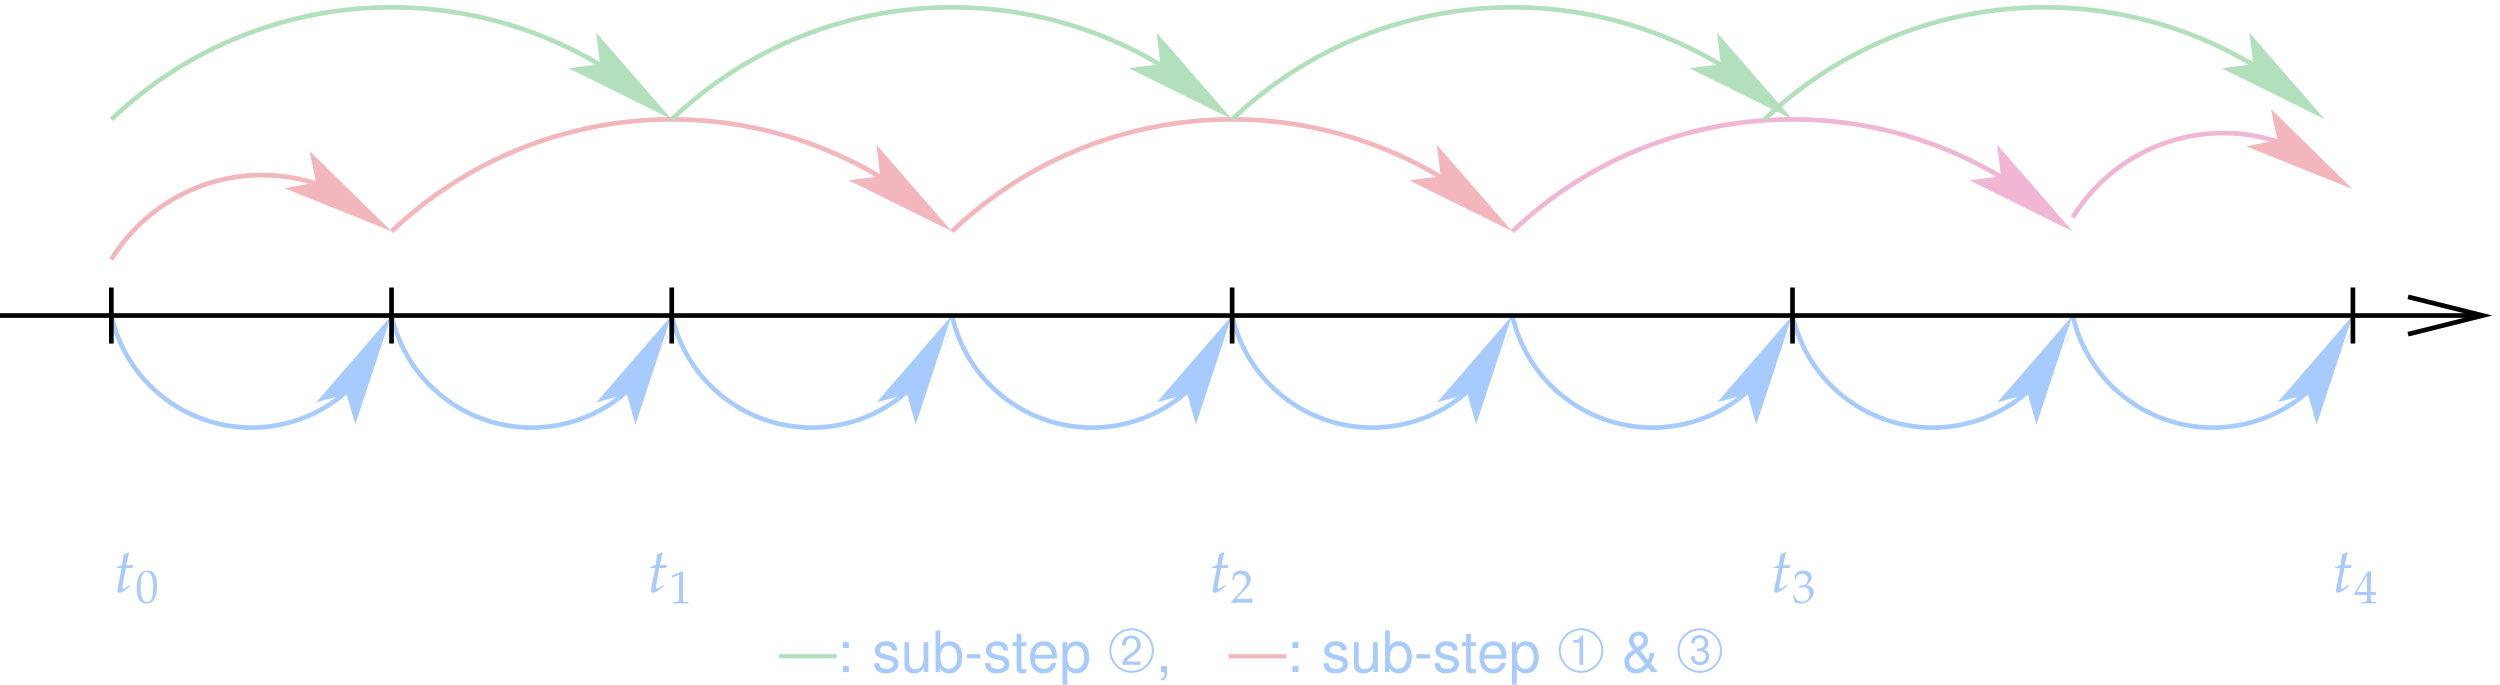 <?xml version="1.0" encoding="UTF-8" standalone="no"?>
<!-- Created with Inkscape (http://www.inkscape.org/) -->

<svg
   version="1.1"
   id="svg1"
   width="641.878"
   height="175.755"
   viewBox="0 0 641.878 175.755"
   sodipodi:docname="NUMPDE.pdf"
   xmlns:inkscape="http://www.inkscape.org/namespaces/inkscape"
   xmlns:sodipodi="http://sodipodi.sourceforge.net/DTD/sodipodi-0.dtd"
   xmlns="http://www.w3.org/2000/svg"
   xmlns:svg="http://www.w3.org/2000/svg">
  <defs
     id="defs1">
    <clipPath
       clipPathUnits="userSpaceOnUse"
       id="clipPath330">
      <path
         d="m 552.781,2676.37 h 4847 v 1164.04 h -4847 z m 779.089,714.17 -7.21,-10.82 -192.32,90.76 49.88,10.21 -10.22,49.89 z"
         transform="translate(0,2.5000001e-4)"
         clip-rule="evenodd"
         id="path330" />
    </clipPath>
    <clipPath
       clipPathUnits="userSpaceOnUse"
       id="clipPath332">
      <path
         d="m 552.781,2676.37 h 4847 v 1164.04 h -4847 z"
         transform="translate(0,2.5000001e-4)"
         id="path332" />
    </clipPath>
    <clipPath
       clipPathUnits="userSpaceOnUse"
       id="clipPath334">
      <path
         d="m 552.781,2676.37 h 4847 v 1164.04 h -4847 z"
         transform="translate(0,2.5000001e-4)"
         id="path334" />
    </clipPath>
    <clipPath
       clipPathUnits="userSpaceOnUse"
       id="clipPath336">
      <path
         d="m 552.781,2676.37 h 4847 v 1164.04 h -4847 z m 1860.909,713.57 -7.81,-10.22 -185.11,105.18 50.48,6.61 -6.01,50.49 z"
         transform="translate(0,2.5000001e-4)"
         clip-rule="evenodd"
         id="path336" />
    </clipPath>
    <clipPath
       clipPathUnits="userSpaceOnUse"
       id="clipPath338">
      <path
         d="m 552.781,2676.37 h 4847 v 1164.04 h -4847 z"
         transform="translate(0,2.5000001e-4)"
         id="path338" />
    </clipPath>
    <clipPath
       clipPathUnits="userSpaceOnUse"
       id="clipPath340">
      <path
         d="m 552.781,2676.37 h 4847 v 1164.04 h -4847 z"
         transform="translate(0,2.5000001e-4)"
         id="path340" />
    </clipPath>
    <clipPath
       clipPathUnits="userSpaceOnUse"
       id="clipPath342">
      <path
         d="m 552.781,2676.37 h 4847 v 1164.04 h -4847 z m 2942.719,713.57 -7.81,-10.22 -185.11,105.18 50.49,6.61 -6.02,50.49 z"
         transform="translate(0,2.5000001e-4)"
         clip-rule="evenodd"
         id="path342" />
    </clipPath>
    <clipPath
       clipPathUnits="userSpaceOnUse"
       id="clipPath344">
      <path
         d="m 552.781,2676.37 h 4847 v 1164.04 h -4847 z"
         transform="translate(0,2.5000001e-4)"
         id="path344" />
    </clipPath>
    <clipPath
       clipPathUnits="userSpaceOnUse"
       id="clipPath346">
      <path
         d="m 552.781,2676.37 h 4847 v 1164.04 h -4847 z"
         transform="translate(0,2.5000001e-4)"
         id="path346" />
    </clipPath>
    <clipPath
       clipPathUnits="userSpaceOnUse"
       id="clipPath348">
      <path
         d="m 552.781,2676.37 h 4847 v 1164.04 h -4847 z m 4024.539,713.57 -7.81,-10.22 -185.11,105.18 50.48,6.61 -6.01,50.49 z"
         transform="translate(0,2.5000001e-4)"
         clip-rule="evenodd"
         id="path348" />
    </clipPath>
    <clipPath
       clipPathUnits="userSpaceOnUse"
       id="clipPath350">
      <path
         d="m 552.781,2676.37 h 4847 v 1164.04 h -4847 z"
         transform="translate(0,2.5000001e-4)"
         id="path350" />
    </clipPath>
    <clipPath
       clipPathUnits="userSpaceOnUse"
       id="clipPath352">
      <path
         d="m 552.781,2676.37 h 4847 v 1164.04 h -4847 z"
         transform="translate(0,2.5000001e-4)"
         id="path352" />
    </clipPath>
    <clipPath
       clipPathUnits="userSpaceOnUse"
       id="clipPath354">
      <path
         d="m 552.781,2676.37 h 4847 v 1164.04 h -4847 z m 1319.999,929.93 -7.81,-10.21 -185.11,105.17 50.48,6.62 -6.01,50.48 z"
         transform="translate(0,2.5000001e-4)"
         clip-rule="evenodd"
         id="path354" />
    </clipPath>
    <clipPath
       clipPathUnits="userSpaceOnUse"
       id="clipPath356">
      <path
         d="m 552.781,2676.37 h 4847 v 1164.04 h -4847 z"
         transform="translate(0,2.5000001e-4)"
         id="path356" />
    </clipPath>
    <clipPath
       clipPathUnits="userSpaceOnUse"
       id="clipPath358">
      <path
         d="m 552.781,2676.37 h 4847 v 1164.04 h -4847 z"
         transform="translate(0,2.5000001e-4)"
         id="path358" />
    </clipPath>
    <clipPath
       clipPathUnits="userSpaceOnUse"
       id="clipPath360">
      <path
         d="m 552.781,2676.37 h 4847 v 1164.04 h -4847 z m 2401.819,929.93 -7.81,-10.21 -185.12,105.17 50.49,6.62 -6.01,50.48 z"
         transform="translate(0,2.5000001e-4)"
         clip-rule="evenodd"
         id="path360" />
    </clipPath>
    <clipPath
       clipPathUnits="userSpaceOnUse"
       id="clipPath362">
      <path
         d="m 552.781,2676.37 h 4847 v 1164.04 h -4847 z"
         transform="translate(0,2.5000001e-4)"
         id="path362" />
    </clipPath>
    <clipPath
       clipPathUnits="userSpaceOnUse"
       id="clipPath364">
      <path
         d="m 552.781,2676.37 h 4847 v 1164.04 h -4847 z"
         transform="translate(0,2.5000001e-4)"
         id="path364" />
    </clipPath>
    <clipPath
       clipPathUnits="userSpaceOnUse"
       id="clipPath366">
      <path
         d="m 552.781,2676.37 h 4847 v 1164.04 h -4847 z m 3483.629,929.93 -7.81,-10.21 -185.11,105.17 50.48,6.62 -6.01,50.48 z"
         transform="translate(0,2.5000001e-4)"
         clip-rule="evenodd"
         id="path366" />
    </clipPath>
    <clipPath
       clipPathUnits="userSpaceOnUse"
       id="clipPath368">
      <path
         d="m 552.781,2676.37 h 4847 v 1164.04 h -4847 z"
         transform="translate(0,2.5000001e-4)"
         id="path368" />
    </clipPath>
    <clipPath
       clipPathUnits="userSpaceOnUse"
       id="clipPath370">
      <path
         d="m 552.781,2676.37 h 4847 v 1164.04 h -4847 z"
         transform="translate(0,2.5000001e-4)"
         id="path370" />
    </clipPath>
    <clipPath
       clipPathUnits="userSpaceOnUse"
       id="clipPath372">
      <path
         d="m 552.781,2676.37 h 4847 v 1164.04 h -4847 z m 4511.359,929.93 -7.82,-10.21 -185.11,105.17 50.49,6.62 -6.01,50.48 z"
         transform="translate(0,2.5000001e-4)"
         clip-rule="evenodd"
         id="path372" />
    </clipPath>
    <clipPath
       clipPathUnits="userSpaceOnUse"
       id="clipPath374">
      <path
         d="m 552.781,2676.37 h 4847 v 1164.04 h -4847 z"
         transform="translate(0,2.5000001e-4)"
         id="path374" />
    </clipPath>
    <clipPath
       clipPathUnits="userSpaceOnUse"
       id="clipPath376">
      <path
         d="m 552.781,2676.37 h 4847 v 1164.04 h -4847 z"
         transform="translate(0,2.5000001e-4)"
         id="path376" />
    </clipPath>
    <clipPath
       clipPathUnits="userSpaceOnUse"
       id="clipPath378">
      <path
         d="m 552.781,2676.37 h 4847 v 1164.04 h -4847 z m 767.669,558.51 10.82,-6.01 -78.13,-197.73 -13.82,49.28 -48.68,-13.22 z"
         transform="translate(0,2.5000001e-4)"
         clip-rule="evenodd"
         id="path378" />
    </clipPath>
    <clipPath
       clipPathUnits="userSpaceOnUse"
       id="clipPath380">
      <path
         d="m 552.781,2676.37 h 4847 v 1164.04 h -4847 z"
         transform="translate(0,2.5000001e-4)"
         id="path380" />
    </clipPath>
    <clipPath
       clipPathUnits="userSpaceOnUse"
       id="clipPath382">
      <path
         d="m 552.781,2676.37 h 4847 v 1164.04 h -4847 z"
         transform="translate(0,2.5000001e-4)"
         id="path382" />
    </clipPath>
    <clipPath
       clipPathUnits="userSpaceOnUse"
       id="clipPath384">
      <path
         d="m 552.781,2676.37 h 4847 v 1164.04 h -4847 z m 1308.579,558.51 10.82,-6.01 -78.13,-197.73 -13.82,49.28 -48.69,-13.22 z"
         transform="translate(0,2.5000001e-4)"
         clip-rule="evenodd"
         id="path384" />
    </clipPath>
    <clipPath
       clipPathUnits="userSpaceOnUse"
       id="clipPath386">
      <path
         d="m 552.781,2676.37 h 4847 v 1164.04 h -4847 z"
         transform="translate(0,2.5000001e-4)"
         id="path386" />
    </clipPath>
    <clipPath
       clipPathUnits="userSpaceOnUse"
       id="clipPath388">
      <path
         d="m 552.781,2676.37 h 4847 v 1164.04 h -4847 z"
         transform="translate(0,2.5000001e-4)"
         id="path388" />
    </clipPath>
    <clipPath
       clipPathUnits="userSpaceOnUse"
       id="clipPath390">
      <path
         d="m 552.781,2676.37 h 4847 v 1164.04 h -4847 z m 1849.489,558.51 10.82,-6.01 -78.13,-197.73 -13.83,49.28 -48.68,-13.22 z"
         transform="translate(0,2.5000001e-4)"
         clip-rule="evenodd"
         id="path390" />
    </clipPath>
    <clipPath
       clipPathUnits="userSpaceOnUse"
       id="clipPath392">
      <path
         d="m 552.781,2676.37 h 4847 v 1164.04 h -4847 z"
         transform="translate(0,2.5000001e-4)"
         id="path392" />
    </clipPath>
    <clipPath
       clipPathUnits="userSpaceOnUse"
       id="clipPath394">
      <path
         d="m 552.781,2676.37 h 4847 v 1164.04 h -4847 z"
         transform="translate(0,2.5000001e-4)"
         id="path394" />
    </clipPath>
    <clipPath
       clipPathUnits="userSpaceOnUse"
       id="clipPath396">
      <path
         d="m 552.781,2676.37 h 4847 v 1164.04 h -4847 z m 2390.399,558.51 10.82,-6.01 -78.14,-197.73 -13.82,49.28 -48.68,-13.22 z"
         transform="translate(0,2.5000001e-4)"
         clip-rule="evenodd"
         id="path396" />
    </clipPath>
    <clipPath
       clipPathUnits="userSpaceOnUse"
       id="clipPath398">
      <path
         d="m 552.781,2676.37 h 4847 v 1164.04 h -4847 z"
         transform="translate(0,2.5000001e-4)"
         id="path398" />
    </clipPath>
    <clipPath
       clipPathUnits="userSpaceOnUse"
       id="clipPath400">
      <path
         d="m 552.781,2676.37 h 4847 v 1164.04 h -4847 z"
         transform="translate(0,2.5000001e-4)"
         id="path400" />
    </clipPath>
    <clipPath
       clipPathUnits="userSpaceOnUse"
       id="clipPath402">
      <path
         d="m 552.781,2676.37 h 4847 v 1164.04 h -4847 z m 2931.309,558.51 10.81,-6.01 -78.13,-197.73 -13.82,49.28 -48.68,-13.22 z"
         transform="translate(0,2.5000001e-4)"
         clip-rule="evenodd"
         id="path402" />
    </clipPath>
    <clipPath
       clipPathUnits="userSpaceOnUse"
       id="clipPath404">
      <path
         d="m 552.781,2676.37 h 4847 v 1164.04 h -4847 z"
         transform="translate(0,2.5000001e-4)"
         id="path404" />
    </clipPath>
    <clipPath
       clipPathUnits="userSpaceOnUse"
       id="clipPath406">
      <path
         d="m 552.781,2676.37 h 4847 v 1164.04 h -4847 z"
         transform="translate(0,2.5000001e-4)"
         id="path406" />
    </clipPath>
    <clipPath
       clipPathUnits="userSpaceOnUse"
       id="clipPath408">
      <path
         d="m 552.781,2676.37 h 4847 v 1164.04 h -4847 z m 3472.209,558.51 10.82,-6.01 -78.13,-197.73 -13.82,49.28 -48.68,-13.22 z"
         transform="translate(0,2.5000001e-4)"
         clip-rule="evenodd"
         id="path408" />
    </clipPath>
    <clipPath
       clipPathUnits="userSpaceOnUse"
       id="clipPath410">
      <path
         d="m 552.781,2676.37 h 4847 v 1164.04 h -4847 z"
         transform="translate(0,2.5000001e-4)"
         id="path410" />
    </clipPath>
    <clipPath
       clipPathUnits="userSpaceOnUse"
       id="clipPath412">
      <path
         d="m 552.781,2676.37 h 4847 v 1164.04 h -4847 z"
         transform="translate(0,2.5000001e-4)"
         id="path412" />
    </clipPath>
    <clipPath
       clipPathUnits="userSpaceOnUse"
       id="clipPath414">
      <path
         d="m 552.781,2676.37 h 4847 v 1164.04 h -4847 z m 4013.119,558.51 10.82,-6.01 -78.13,-197.73 -13.82,49.28 -48.69,-13.22 z"
         transform="translate(0,2.5000001e-4)"
         clip-rule="evenodd"
         id="path414" />
    </clipPath>
    <clipPath
       clipPathUnits="userSpaceOnUse"
       id="clipPath416">
      <path
         d="m 552.781,2676.37 h 4847 v 1164.04 h -4847 z"
         transform="translate(0,2.5000001e-4)"
         id="path416" />
    </clipPath>
    <clipPath
       clipPathUnits="userSpaceOnUse"
       id="clipPath418">
      <path
         d="m 552.781,2676.37 h 4847 v 1164.04 h -4847 z"
         transform="translate(0,2.5000001e-4)"
         id="path418" />
    </clipPath>
    <clipPath
       clipPathUnits="userSpaceOnUse"
       id="clipPath420">
      <path
         d="m 552.781,2676.37 h 4847 v 1164.04 h -4847 z m 4554.029,558.51 10.82,-6.01 -78.13,-197.73 -13.83,49.28 -48.68,-13.22 z"
         transform="translate(0,2.5000001e-4)"
         clip-rule="evenodd"
         id="path420" />
    </clipPath>
    <clipPath
       clipPathUnits="userSpaceOnUse"
       id="clipPath422">
      <path
         d="m 552.781,2676.37 h 4847 v 1164.04 h -4847 z"
         transform="translate(0,2.5000001e-4)"
         id="path422" />
    </clipPath>
    <clipPath
       clipPathUnits="userSpaceOnUse"
       id="clipPath424">
      <path
         d="m 552.781,2676.37 h 4847 v 1164.04 h -4847 z"
         transform="translate(0,2.5000001e-4)"
         id="path424" />
    </clipPath>
    <clipPath
       clipPathUnits="userSpaceOnUse"
       id="clipPath426">
      <path
         d="m 552.781,2676.37 h 4847 v 1164.04 h -4847 z m 4565.449,795.31 -7.21,-10.82 -192.32,90.75 49.88,10.22 -10.22,49.88 z"
         transform="translate(0,2.5000001e-4)"
         clip-rule="evenodd"
         id="path426" />
    </clipPath>
    <clipPath
       clipPathUnits="userSpaceOnUse"
       id="clipPath428">
      <path
         d="m 552.781,2676.37 h 4847 v 1164.04 h -4847 z"
         transform="translate(0,2.5000001e-4)"
         id="path428" />
    </clipPath>
    <clipPath
       clipPathUnits="userSpaceOnUse"
       id="clipPath430">
      <path
         d="m 552.781,2676.37 h 4847 v 1164.04 h -4847 z"
         transform="translate(0,2.5000001e-4)"
         id="path430" />
    </clipPath>
    <clipPath
       clipPathUnits="userSpaceOnUse"
       id="clipPath432">
      <path
         d="m 552.781,2676.37 h 4847 v 1164.04 h -4847 z m 4833.499,556.11 v -12.62 l -170.69,-29.45 144.25,36.05 -144.25,36.07 z"
         transform="translate(0,2.5000001e-4)"
         clip-rule="evenodd"
         id="path432" />
    </clipPath>
    <clipPath
       clipPathUnits="userSpaceOnUse"
       id="clipPath434">
      <path
         d="m 552.781,2676.37 h 4847 v 1164.04 h -4847 z"
         transform="translate(0,2.5000001e-4)"
         id="path434" />
    </clipPath>
    <clipPath
       clipPathUnits="userSpaceOnUse"
       id="clipPath436">
      <path
         d="m 552.781,2676.37 h 4847 v 1164.04 h -4847 z"
         transform="translate(0,2.5000001e-4)"
         id="path436" />
    </clipPath>
    <clipPath
       clipPathUnits="userSpaceOnUse"
       id="clipPath438">
      <path
         d="m 552.781,2676.37 h 4847 v 1164.04 h -4847 z"
         transform="translate(0,2.5000001e-4)"
         id="path438" />
    </clipPath>
    <clipPath
       clipPathUnits="userSpaceOnUse"
       id="clipPath440">
      <path
         d="m 552.781,2676.37 h 4847 v 1164.04 h -4847 z"
         transform="translate(0,2.5000001e-4)"
         id="path440" />
    </clipPath>
    <clipPath
       clipPathUnits="userSpaceOnUse"
       id="clipPath442">
      <path
         d="m 552.781,2676.37 h 4847 v 1164.04 h -4847 z"
         transform="translate(0,2.5000001e-4)"
         id="path442" />
    </clipPath>
    <clipPath
       clipPathUnits="userSpaceOnUse"
       id="clipPath444">
      <path
         d="m 552.781,2676.37 h 4847 v 1164.04 h -4847 z"
         transform="translate(0,2.5000001e-4)"
         id="path444" />
    </clipPath>
    <clipPath
       clipPathUnits="userSpaceOnUse"
       id="clipPath446">
      <path
         d="m 552.781,2676.37 h 4847 v 1164.04 h -4847 z"
         transform="translate(0,2.5000001e-4)"
         id="path446" />
    </clipPath>
  </defs>
  <sodipodi:namedview
     id="namedview1"
     pagecolor="#505050"
     bordercolor="#eeeeee"
     borderopacity="1"
     inkscape:showpageshadow="0"
     inkscape:pageopacity="0"
     inkscape:pagecheckerboard="0"
     inkscape:deskcolor="#505050" />
  <g
     id="g1"
     inkscape:groupmode="layer"
     inkscape:label="664"
     transform="translate(-75.411,-612.538)">
    <path
       id="path329"
       d="m 781.965,3334.64 c 62.074,101.2 172.273,162.88 290.995,162.88 94.78,0 185.31,-39.41 249.88,-108.79"
       style="fill:none;stroke:#f2b6bc;stroke-width:9.015;stroke-linecap:butt;stroke-linejoin:miter;stroke-miterlimit:10;stroke-dasharray:none;stroke-opacity:1"
       transform="matrix(0.133,0,0,-0.133,0,1122.667)"
       clip-path="url(#clipPath330)" />
    <path
       id="path331"
       d="m 1132.34,3470.48 170.68,-68.52 -131.02,128.62 10.22,-49.89 -49.88,-10.21"
       style="fill:#ff0000;fill-opacity:1;fill-rule:evenodd;stroke:none"
       transform="matrix(0.133,0,0,-0.133,0,1122.667)"
       clip-path="url(#clipPath332)" />
    <path
       id="path333"
       d="m 1132.34,3470.48 170.68,-68.52 -131.02,128.62 10.22,-49.89 z"
       style="fill:#f2b6bc;stroke:#f2b6bc;stroke-width:9.015;stroke-linecap:butt;stroke-linejoin:miter;stroke-miterlimit:10;stroke-dasharray:none;stroke-opacity:1"
       transform="matrix(0.133,0,0,-0.133,0,1122.667)"
       clip-path="url(#clipPath334)" />
    <path
       id="path335"
       d="m 1322.86,3388.74 c 145.83,138.89 339.52,216.36 540.91,216.36 201.39,0 395.07,-77.47 540.9,-216.36"
       style="fill:none;stroke:#f2b6bc;stroke-width:9.015;stroke-linecap:butt;stroke-linejoin:miter;stroke-miterlimit:10;stroke-dasharray:none;stroke-opacity:1"
       transform="matrix(0.133,0,0,-0.133,0,1122.667)"
       clip-path="url(#clipPath336)" />
    <path
       id="path337"
       d="m 2220.77,3484.9 165.27,-81.74 -120.8,138.84 6.01,-50.49 -50.48,-6.61"
       style="fill:#ff0000;fill-opacity:1;fill-rule:evenodd;stroke:none"
       transform="matrix(0.133,0,0,-0.133,0,1122.667)"
       clip-path="url(#clipPath338)" />
    <path
       id="path339"
       d="m 2220.77,3484.9 165.27,-81.74 -120.8,138.84 6.01,-50.49 z"
       style="fill:#f2b6bc;stroke:#f2b6bc;stroke-width:9.015;stroke-linecap:butt;stroke-linejoin:miter;stroke-miterlimit:10;stroke-dasharray:none;stroke-opacity:1"
       transform="matrix(0.133,0,0,-0.133,0,1122.667)"
       clip-path="url(#clipPath340)" />
    <path
       id="path341"
       d="m 2404.67,3388.74 c 145.84,138.89 339.52,216.36 540.91,216.36 201.39,0 395.07,-77.47 540.91,-216.36"
       style="fill:none;stroke:#f2b6bc;stroke-width:9.015;stroke-linecap:butt;stroke-linejoin:miter;stroke-miterlimit:10;stroke-dasharray:none;stroke-opacity:1"
       transform="matrix(0.133,0,0,-0.133,0,1122.667)"
       clip-path="url(#clipPath342)" />
    <path
       id="path343"
       d="m 3302.58,3484.9 165.28,-81.74 -120.81,138.84 6.02,-50.49 -50.49,-6.61"
       style="fill:#ff0000;fill-opacity:1;fill-rule:evenodd;stroke:none"
       transform="matrix(0.133,0,0,-0.133,0,1122.667)"
       clip-path="url(#clipPath344)" />
    <path
       id="path345"
       d="m 3302.58,3484.9 165.28,-81.74 -120.81,138.84 6.02,-50.49 z"
       style="fill:#f2b6bc;stroke:#f2b6bc;stroke-width:9.015;stroke-linecap:butt;stroke-linejoin:miter;stroke-miterlimit:10;stroke-dasharray:none;stroke-opacity:1"
       transform="matrix(0.133,0,0,-0.133,0,1122.667)"
       clip-path="url(#clipPath346)" />
    <path
       id="path347"
       d="m 3486.49,3388.74 c 145.83,138.89 339.52,216.36 540.91,216.36 201.39,0 395.07,-77.47 540.9,-216.36"
       style="fill:none;stroke:#f0b6d3;stroke-width:9.015;stroke-linecap:butt;stroke-linejoin:miter;stroke-miterlimit:10;stroke-dasharray:none;stroke-opacity:1"
       transform="matrix(0.133,0,0,-0.133,0,1122.667)"
       clip-path="url(#clipPath348)" />
    <path
       id="path349"
       d="m 4384.4,3484.9 165.28,-81.74 -120.81,138.84 6.01,-50.49 -50.48,-6.61"
       style="fill:#ff0000;fill-opacity:1;fill-rule:evenodd;stroke:none"
       transform="matrix(0.133,0,0,-0.133,0,1122.667)"
       clip-path="url(#clipPath350)" />
    <path
       id="path351"
       d="m 4384.4,3484.9 165.28,-81.74 -120.81,138.84 6.01,-50.49 z"
       style="fill:#f0b6d3;stroke:#f0b6d3;stroke-width:9.015;stroke-linecap:butt;stroke-linejoin:miter;stroke-miterlimit:10;stroke-dasharray:none;stroke-opacity:1"
       transform="matrix(0.133,0,0,-0.133,0,1122.667)"
       clip-path="url(#clipPath352)" />
    <path
       id="path353"
       d="m 781.949,3605.1 c 145.836,138.89 339.511,216.36 540.911,216.36 201.39,0 395.07,-77.47 540.91,-216.36"
       style="fill:none;stroke:#b2dfbc;stroke-width:9.015;stroke-linecap:butt;stroke-linejoin:miter;stroke-miterlimit:10;stroke-dasharray:none;stroke-opacity:1"
       transform="matrix(0.133,0,0,-0.133,0,1122.667)"
       clip-path="url(#clipPath354)" />
    <path
       id="path355"
       d="m 1679.86,3701.26 165.27,-81.73 -120.8,138.83 6.01,-50.48 -50.48,-6.62"
       style="fill:#008f00;fill-opacity:1;fill-rule:evenodd;stroke:none"
       transform="matrix(0.133,0,0,-0.133,0,1122.667)"
       clip-path="url(#clipPath356)" />
    <path
       id="path357"
       d="m 1679.86,3701.26 165.27,-81.73 -120.8,138.83 6.01,-50.48 z"
       style="fill:#b2dfbc;stroke:#b2dfbc;stroke-width:9.015;stroke-linecap:butt;stroke-linejoin:miter;stroke-miterlimit:10;stroke-dasharray:none;stroke-opacity:1"
       transform="matrix(0.133,0,0,-0.133,0,1122.667)"
       clip-path="url(#clipPath358)" />
    <path
       id="path359"
       d="m 1863.77,3605.1 c 145.83,138.89 339.51,216.36 540.9,216.36 201.39,0 395.08,-77.47 540.91,-216.36"
       style="fill:none;stroke:#b2dfbc;stroke-width:9.015;stroke-linecap:butt;stroke-linejoin:miter;stroke-miterlimit:10;stroke-dasharray:none;stroke-opacity:1"
       transform="matrix(0.133,0,0,-0.133,0,1122.667)"
       clip-path="url(#clipPath360)" />
    <path
       id="path361"
       d="m 2761.67,3701.26 165.28,-81.73 -120.8,138.83 6.01,-50.48 -50.49,-6.62"
       style="fill:#008f00;fill-opacity:1;fill-rule:evenodd;stroke:none"
       transform="matrix(0.133,0,0,-0.133,0,1122.667)"
       clip-path="url(#clipPath362)" />
    <path
       id="path363"
       d="m 2761.67,3701.26 165.28,-81.73 -120.8,138.83 6.01,-50.48 z"
       style="fill:#b2dfbc;stroke:#b2dfbc;stroke-width:9.015;stroke-linecap:butt;stroke-linejoin:miter;stroke-miterlimit:10;stroke-dasharray:none;stroke-opacity:1"
       transform="matrix(0.133,0,0,-0.133,0,1122.667)"
       clip-path="url(#clipPath364)" />
    <path
       id="path365"
       d="m 2945.58,3605.1 c 145.84,138.89 339.52,216.36 540.91,216.36 201.39,0 395.07,-77.47 540.91,-216.36"
       style="fill:none;stroke:#b2dfbc;stroke-width:9.015;stroke-linecap:butt;stroke-linejoin:miter;stroke-miterlimit:10;stroke-dasharray:none;stroke-opacity:1"
       transform="matrix(0.133,0,0,-0.133,0,1122.667)"
       clip-path="url(#clipPath366)" />
    <path
       id="path367"
       d="m 3843.49,3701.26 165.28,-81.73 -120.81,138.83 6.01,-50.48 -50.48,-6.62"
       style="fill:#008f00;fill-opacity:1;fill-rule:evenodd;stroke:none"
       transform="matrix(0.133,0,0,-0.133,0,1122.667)"
       clip-path="url(#clipPath368)" />
    <path
       id="path369"
       d="m 3843.49,3701.26 165.28,-81.73 -120.81,138.83 6.01,-50.48 z"
       style="fill:#b2dfbc;stroke:#b2dfbc;stroke-width:9.015;stroke-linecap:butt;stroke-linejoin:miter;stroke-miterlimit:10;stroke-dasharray:none;stroke-opacity:1"
       transform="matrix(0.133,0,0,-0.133,0,1122.667)"
       clip-path="url(#clipPath370)" />
    <path
       id="path371"
       d="m 3973.31,3605.1 c 145.83,138.89 339.51,216.36 540.9,216.36 201.4,0 395.08,-77.47 540.91,-216.36"
       style="fill:none;stroke:#b2dfbc;stroke-width:9.015;stroke-linecap:butt;stroke-linejoin:miter;stroke-miterlimit:10;stroke-dasharray:none;stroke-opacity:1"
       transform="matrix(0.133,0,0,-0.133,0,1122.667)"
       clip-path="url(#clipPath372)" />
    <path
       id="path373"
       d="m 4871.21,3701.26 165.28,-81.73 -120.8,138.83 6.01,-50.48 -50.49,-6.62"
       style="fill:#008f00;fill-opacity:1;fill-rule:evenodd;stroke:none"
       transform="matrix(0.133,0,0,-0.133,0,1122.667)"
       clip-path="url(#clipPath374)" />
    <path
       id="path375"
       d="m 4871.21,3701.26 165.28,-81.73 -120.8,138.83 6.01,-50.48 z"
       style="fill:#b2dfbc;stroke:#b2dfbc;stroke-width:9.015;stroke-linecap:butt;stroke-linejoin:miter;stroke-miterlimit:10;stroke-dasharray:none;stroke-opacity:1"
       transform="matrix(0.133,0,0,-0.133,0,1122.667)"
       clip-path="url(#clipPath376)" />
    <path
       id="path377"
       d="m 1322.83,3226.44 c -28.46,-126.48 -140.79,-216.34 -270.43,-216.34 -129.634,0 -241.966,89.86 -270.423,216.34"
       style="fill:none;stroke:#a8cbfe;stroke-width:9.015;stroke-linecap:butt;stroke-linejoin:miter;stroke-miterlimit:10;stroke-dasharray:none;stroke-opacity:1"
       transform="matrix(0.133,0,0,-0.133,0,1122.667)"
       clip-path="url(#clipPath378)" />
    <path
       id="path379"
       d="m 1253.14,3031.14 57.7,174.89 -120.2,-138.83 48.68,13.22 13.82,-49.28"
       style="fill:#0000ff;fill-opacity:1;fill-rule:evenodd;stroke:none"
       transform="matrix(0.133,0,0,-0.133,0,1122.667)"
       clip-path="url(#clipPath380)" />
    <path
       id="path381"
       d="m 1253.14,3031.14 57.7,174.89 -120.2,-138.83 48.68,13.22 z"
       style="fill:#a8cbfe;stroke:#a8cbfe;stroke-width:9.015;stroke-linecap:butt;stroke-linejoin:miter;stroke-miterlimit:10;stroke-dasharray:none;stroke-opacity:1"
       transform="matrix(0.133,0,0,-0.133,0,1122.667)"
       clip-path="url(#clipPath382)" />
    <path
       id="path383"
       d="m 1863.73,3226.44 c -28.45,-126.48 -140.78,-216.34 -270.42,-216.34 -129.64,0 -241.97,89.86 -270.42,216.34"
       style="fill:none;stroke:#a8cbfe;stroke-width:9.015;stroke-linecap:butt;stroke-linejoin:miter;stroke-miterlimit:10;stroke-dasharray:none;stroke-opacity:1"
       transform="matrix(0.133,0,0,-0.133,0,1122.667)"
       clip-path="url(#clipPath384)" />
    <path
       id="path385"
       d="m 1794.05,3031.14 57.7,174.89 -120.21,-138.83 48.69,13.22 13.82,-49.28"
       style="fill:#0000ff;fill-opacity:1;fill-rule:evenodd;stroke:none"
       transform="matrix(0.133,0,0,-0.133,0,1122.667)"
       clip-path="url(#clipPath386)" />
    <path
       id="path387"
       d="m 1794.05,3031.14 57.7,174.89 -120.21,-138.83 48.69,13.22 z"
       style="fill:#a8cbfe;stroke:#a8cbfe;stroke-width:9.015;stroke-linecap:butt;stroke-linejoin:miter;stroke-miterlimit:10;stroke-dasharray:none;stroke-opacity:1"
       transform="matrix(0.133,0,0,-0.133,0,1122.667)"
       clip-path="url(#clipPath388)" />
    <path
       id="path389"
       d="m 2404.64,3226.44 c -28.45,-126.48 -140.78,-216.34 -270.42,-216.34 -129.64,0 -241.97,89.86 -270.43,216.34"
       style="fill:none;stroke:#a8cbfe;stroke-width:9.015;stroke-linecap:butt;stroke-linejoin:miter;stroke-miterlimit:10;stroke-dasharray:none;stroke-opacity:1"
       transform="matrix(0.133,0,0,-0.133,0,1122.667)"
       clip-path="url(#clipPath390)" />
    <path
       id="path391"
       d="m 2334.96,3031.14 57.69,174.89 -120.2,-138.83 48.68,13.22 13.83,-49.28"
       style="fill:#0000ff;fill-opacity:1;fill-rule:evenodd;stroke:none"
       transform="matrix(0.133,0,0,-0.133,0,1122.667)"
       clip-path="url(#clipPath392)" />
    <path
       id="path393"
       d="m 2334.96,3031.14 57.69,174.89 -120.2,-138.83 48.68,13.22 z"
       style="fill:#a8cbfe;stroke:#a8cbfe;stroke-width:9.015;stroke-linecap:butt;stroke-linejoin:miter;stroke-miterlimit:10;stroke-dasharray:none;stroke-opacity:1"
       transform="matrix(0.133,0,0,-0.133,0,1122.667)"
       clip-path="url(#clipPath394)" />
    <path
       id="path395"
       d="m 2945.55,3226.44 c -28.46,-126.48 -140.78,-216.34 -270.42,-216.34 -129.64,0 -241.97,89.86 -270.43,216.34"
       style="fill:none;stroke:#a8cbfe;stroke-width:9.015;stroke-linecap:butt;stroke-linejoin:miter;stroke-miterlimit:10;stroke-dasharray:none;stroke-opacity:1"
       transform="matrix(0.133,0,0,-0.133,0,1122.667)"
       clip-path="url(#clipPath396)" />
    <path
       id="path397"
       d="m 2875.86,3031.14 57.7,174.89 -120.2,-138.83 48.68,13.22 13.82,-49.28"
       style="fill:#0000ff;fill-opacity:1;fill-rule:evenodd;stroke:none"
       transform="matrix(0.133,0,0,-0.133,0,1122.667)"
       clip-path="url(#clipPath398)" />
    <path
       id="path399"
       d="m 2875.86,3031.14 57.7,174.89 -120.2,-138.83 48.68,13.22 z"
       style="fill:#a8cbfe;stroke:#a8cbfe;stroke-width:9.015;stroke-linecap:butt;stroke-linejoin:miter;stroke-miterlimit:10;stroke-dasharray:none;stroke-opacity:1"
       transform="matrix(0.133,0,0,-0.133,0,1122.667)"
       clip-path="url(#clipPath400)" />
    <path
       id="path401"
       d="M 3486.46,3226.44 C 3458,3099.96 3345.68,3010.1 3216.04,3010.1 c -129.65,0 -241.97,89.86 -270.43,216.34"
       style="fill:none;stroke:#a8cbfe;stroke-width:9.015;stroke-linecap:butt;stroke-linejoin:miter;stroke-miterlimit:10;stroke-dasharray:none;stroke-opacity:1"
       transform="matrix(0.133,0,0,-0.133,0,1122.667)"
       clip-path="url(#clipPath402)" />
    <path
       id="path403"
       d="m 3416.77,3031.14 57.7,174.89 -120.2,-138.83 48.68,13.22 13.82,-49.28"
       style="fill:#0000ff;fill-opacity:1;fill-rule:evenodd;stroke:none"
       transform="matrix(0.133,0,0,-0.133,0,1122.667)"
       clip-path="url(#clipPath404)" />
    <path
       id="path405"
       d="m 3416.77,3031.14 57.7,174.89 -120.2,-138.83 48.68,13.22 z"
       style="fill:#a8cbfe;stroke:#a8cbfe;stroke-width:9.015;stroke-linecap:butt;stroke-linejoin:miter;stroke-miterlimit:10;stroke-dasharray:none;stroke-opacity:1"
       transform="matrix(0.133,0,0,-0.133,0,1122.667)"
       clip-path="url(#clipPath406)" />
    <path
       id="path407"
       d="m 4027.37,3226.44 c -28.46,-126.48 -140.79,-216.34 -270.43,-216.34 -129.64,0 -241.96,89.86 -270.42,216.34"
       style="fill:none;stroke:#a8cbfe;stroke-width:9.015;stroke-linecap:butt;stroke-linejoin:miter;stroke-miterlimit:10;stroke-dasharray:none;stroke-opacity:1"
       transform="matrix(0.133,0,0,-0.133,0,1122.667)"
       clip-path="url(#clipPath408)" />
    <path
       id="path409"
       d="m 3957.68,3031.14 57.7,174.89 -120.2,-138.83 48.68,13.22 13.82,-49.28"
       style="fill:#0000ff;fill-opacity:1;fill-rule:evenodd;stroke:none"
       transform="matrix(0.133,0,0,-0.133,0,1122.667)"
       clip-path="url(#clipPath410)" />
    <path
       id="path411"
       d="m 3957.68,3031.14 57.7,174.89 -120.2,-138.83 48.68,13.22 z"
       style="fill:#a8cbfe;stroke:#a8cbfe;stroke-width:9.015;stroke-linecap:butt;stroke-linejoin:miter;stroke-miterlimit:10;stroke-dasharray:none;stroke-opacity:1"
       transform="matrix(0.133,0,0,-0.133,0,1122.667)"
       clip-path="url(#clipPath412)" />
    <path
       id="path413"
       d="m 4568.28,3226.44 c -28.46,-126.48 -140.79,-216.34 -270.43,-216.34 -129.64,0 -241.97,89.86 -270.42,216.34"
       style="fill:none;stroke:#a8cbfe;stroke-width:9.015;stroke-linecap:butt;stroke-linejoin:miter;stroke-miterlimit:10;stroke-dasharray:none;stroke-opacity:1"
       transform="matrix(0.133,0,0,-0.133,0,1122.667)"
       clip-path="url(#clipPath414)" />
    <path
       id="path415"
       d="m 4498.59,3031.14 57.7,174.89 -120.21,-138.83 48.69,13.22 13.82,-49.28"
       style="fill:#0000ff;fill-opacity:1;fill-rule:evenodd;stroke:none"
       transform="matrix(0.133,0,0,-0.133,0,1122.667)"
       clip-path="url(#clipPath416)" />
    <path
       id="path417"
       d="m 4498.59,3031.14 57.7,174.89 -120.21,-138.83 48.69,13.22 z"
       style="fill:#a8cbfe;stroke:#a8cbfe;stroke-width:9.015;stroke-linecap:butt;stroke-linejoin:miter;stroke-miterlimit:10;stroke-dasharray:none;stroke-opacity:1"
       transform="matrix(0.133,0,0,-0.133,0,1122.667)"
       clip-path="url(#clipPath418)" />
    <path
       id="path419"
       d="m 5109.18,3226.44 c -28.45,-126.48 -140.78,-216.34 -270.42,-216.34 -129.64,0 -241.97,89.86 -270.42,216.34"
       style="fill:none;stroke:#a8cbfe;stroke-width:9.015;stroke-linecap:butt;stroke-linejoin:miter;stroke-miterlimit:10;stroke-dasharray:none;stroke-opacity:1"
       transform="matrix(0.133,0,0,-0.133,0,1122.667)"
       clip-path="url(#clipPath420)" />
    <path
       id="path421"
       d="m 5039.5,3031.14 57.69,174.89 -120.2,-138.83 48.68,13.22 13.83,-49.28"
       style="fill:#0000ff;fill-opacity:1;fill-rule:evenodd;stroke:none"
       transform="matrix(0.133,0,0,-0.133,0,1122.667)"
       clip-path="url(#clipPath422)" />
    <path
       id="path423"
       d="m 5039.5,3031.14 57.69,174.89 -120.2,-138.83 48.68,13.22 z"
       style="fill:#a8cbfe;stroke:#a8cbfe;stroke-width:9.015;stroke-linecap:butt;stroke-linejoin:miter;stroke-miterlimit:10;stroke-dasharray:none;stroke-opacity:1"
       transform="matrix(0.133,0,0,-0.133,0,1122.667)"
       clip-path="url(#clipPath424)" />
    <path
       id="path425"
       d="m 4568.32,3415.77 c 62.07,101.2 172.27,162.89 290.99,162.89 94.79,0 185.32,-39.41 249.89,-108.8"
       style="fill:none;stroke:#f0b6d3;stroke-width:9.015;stroke-linecap:butt;stroke-linejoin:miter;stroke-miterlimit:10;stroke-dasharray:none;stroke-opacity:1"
       transform="matrix(0.133,0,0,-0.133,0,1122.667)"
       clip-path="url(#clipPath426)" />
    <path
       id="path427"
       d="m 4918.7,3551.61 170.68,-68.51 -131.02,128.61 10.22,-49.88 -49.88,-10.22"
       style="fill:#ff0000;fill-opacity:1;fill-rule:evenodd;stroke:none"
       transform="matrix(0.133,0,0,-0.133,0,1122.667)"
       clip-path="url(#clipPath428)" />
    <path
       id="path429"
       d="m 4918.7,3551.61 170.68,-68.51 -131.02,128.61 10.22,-49.88 z"
       style="fill:#f2b6bc;stroke:#f2b6bc;stroke-width:9.015;stroke-linecap:butt;stroke-linejoin:miter;stroke-miterlimit:10;stroke-dasharray:none;stroke-opacity:1"
       transform="matrix(0.133,0,0,-0.133,0,1122.667)"
       clip-path="url(#clipPath430)" />
    <path
       id="path431"
       d="M 565.586,3226.46 H 5379.67"
       style="fill:none;stroke:#000000;stroke-width:9.015;stroke-linecap:butt;stroke-linejoin:miter;stroke-miterlimit:10;stroke-dasharray:none;stroke-opacity:1"
       transform="matrix(0.133,0,0,-0.133,0,1122.667)"
       clip-path="url(#clipPath432)" />
    <path
       id="path433"
       d="m 5215.59,3262.53 144.25,-36.07 -144.25,-36.05"
       style="fill:none;stroke:#000000;stroke-width:9.015;stroke-linecap:butt;stroke-linejoin:miter;stroke-miterlimit:10;stroke-dasharray:none;stroke-opacity:1"
       transform="matrix(0.133,0,0,-0.133,0,1122.667)"
       clip-path="url(#clipPath434)" />
    <path
       id="path435"
       d="M 1322.86,3280.56 V 3172.38"
       style="fill:none;stroke:#000000;stroke-width:9.015;stroke-linecap:butt;stroke-linejoin:miter;stroke-miterlimit:10;stroke-dasharray:none;stroke-opacity:1"
       transform="matrix(0.133,0,0,-0.133,0,1122.667)"
       clip-path="url(#clipPath436)" />
    <path
       id="path437"
       d="M 781.949,3280.56 V 3172.38"
       style="fill:none;stroke:#000000;stroke-width:9.015;stroke-linecap:butt;stroke-linejoin:miter;stroke-miterlimit:10;stroke-dasharray:none;stroke-opacity:1"
       transform="matrix(0.133,0,0,-0.133,0,1122.667)"
       clip-path="url(#clipPath438)" />
    <path
       id="path439"
       d="M 1863.77,3280.56 V 3172.38"
       style="fill:none;stroke:#000000;stroke-width:9.015;stroke-linecap:butt;stroke-linejoin:miter;stroke-miterlimit:10;stroke-dasharray:none;stroke-opacity:1"
       transform="matrix(0.133,0,0,-0.133,0,1122.667)"
       clip-path="url(#clipPath440)" />
    <path
       id="path441"
       d="M 2945.58,3280.56 V 3172.38"
       style="fill:none;stroke:#000000;stroke-width:9.015;stroke-linecap:butt;stroke-linejoin:miter;stroke-miterlimit:10;stroke-dasharray:none;stroke-opacity:1"
       transform="matrix(0.133,0,0,-0.133,0,1122.667)"
       clip-path="url(#clipPath442)" />
    <path
       id="path443"
       d="M 4027.4,3280.56 V 3172.38"
       style="fill:none;stroke:#000000;stroke-width:9.015;stroke-linecap:butt;stroke-linejoin:miter;stroke-miterlimit:10;stroke-dasharray:none;stroke-opacity:1"
       transform="matrix(0.133,0,0,-0.133,0,1122.667)"
       clip-path="url(#clipPath444)" />
    <path
       id="path445"
       d="M 5109.21,3280.56 V 3172.38"
       style="fill:none;stroke:#000000;stroke-width:9.015;stroke-linecap:butt;stroke-linejoin:miter;stroke-miterlimit:10;stroke-dasharray:none;stroke-opacity:1"
       transform="matrix(0.133,0,0,-0.133,0,1122.667)"
       clip-path="url(#clipPath446)" />
    <g
       id="g446"
       aria-label="t&#10;0&#10;t&#10;1&#10;t&#10;2&#10;t&#10;3&#10;t&#10;4"
       transform="matrix(1.333,0,0,1.333,104.662,764.592)">
      <path
         id="path447"
         d="m 1.499,-4.663 -0.68,3.387 c -0.012,0.082 -0.023,0.105 -0.059,0.246 -0.07,0.34 -0.094,0.516 -0.094,0.656 0,0.305 0.129,0.48 0.363,0.48 0.41,0 0.832,-0.234 1.77,-0.984 l 0.176,-0.152 0.188,-0.152 -0.117,-0.211 -0.539,0.363 c -0.34,0.246 -0.586,0.363 -0.715,0.363 -0.105,0 -0.164,-0.094 -0.164,-0.246 0,-0.305 0.164,-1.277 0.516,-3.012 L 2.295,-4.663 h 1.277 l 0.129,-0.598 c -0.457,0.047 -0.855,0.07 -1.312,0.07 0.188,-1.125 0.328,-1.711 0.539,-2.355 L 2.799,-7.721 c -0.246,0.141 -0.562,0.293 -0.938,0.434 L 1.569,-5.26 C 1.042,-5.003 0.725,-4.874 0.514,-4.815 L 0.491,-4.663 Z m 0,0"
         style="fill:#a8cbfe;fill-opacity:1;fill-rule:nonzero;stroke:none" />
      <path
         id="path448"
         d="m 6.488,-4.168 c -1.383,0 -2.098,1.102 -2.098,3.27 0,1.055 0.188,1.957 0.504,2.391 0.316,0.445 0.82,0.691 1.371,0.691 1.359,0 2.039,-1.16 2.039,-3.457 0,-1.969 -0.586,-2.895 -1.816,-2.895 z m -0.164,0.316 c 0.879,0 1.219,0.879 1.219,3.023 0,1.91 -0.34,2.707 -1.16,2.707 -0.867,0 -1.242,-0.914 -1.242,-3.094 0,-1.898 0.34,-2.637 1.184,-2.637 z m 0,0"
         style="fill:#a8cbfe;fill-opacity:1;fill-rule:nonzero;stroke:none" />
      <path
         id="path449"
         d="m 104.272,-4.663 -0.68,3.387 c -0.012,0.082 -0.023,0.105 -0.059,0.246 -0.07,0.34 -0.094,0.516 -0.094,0.656 0,0.305 0.129,0.48 0.363,0.48 0.41,0 0.832,-0.234 1.77,-0.984 l 0.176,-0.152 0.188,-0.152 -0.117,-0.211 -0.539,0.363 c -0.34,0.246 -0.586,0.363 -0.715,0.363 -0.105,0 -0.164,-0.094 -0.164,-0.246 0,-0.305 0.164,-1.277 0.516,-3.012 l 0.152,-0.738 h 1.277 l 0.129,-0.598 c -0.457,0.047 -0.855,0.07 -1.312,0.07 0.188,-1.125 0.328,-1.711 0.539,-2.355 l -0.129,-0.176 c -0.246,0.141 -0.562,0.293 -0.938,0.434 l -0.293,2.027 c -0.527,0.258 -0.844,0.387 -1.055,0.445 l -0.023,0.152 z m 0,0"
         style="fill:#a8cbfe;fill-opacity:1;fill-rule:nonzero;stroke:none" />
      <path
         id="path450"
         d="m 107.501,-2.838 h 0.094 l 1.16,-0.516 c 0,-0.012 0.012,-0.012 0.023,-0.012 0.047,0 0.07,0.082 0.07,0.305 V 1.287 c 0,0.457 -0.094,0.562 -0.586,0.586 l -0.504,0.023 v 0.27 c 1.383,-0.023 1.383,-0.023 1.488,-0.023 0.117,0 0.305,0 0.609,0.012 0.117,0.012 0.422,0.012 0.797,0.012 V 1.897 l -0.469,-0.023 c -0.492,-0.023 -0.586,-0.129 -0.586,-0.586 v -5.32 l -0.117,-0.047 c -0.586,0.305 -1.219,0.574 -2.039,0.867 z m 0,0"
         style="fill:#a8cbfe;fill-opacity:1;fill-rule:nonzero;stroke:none" />
      <path
         id="path451"
         d="m 212.454,-4.663 -0.68,3.387 c -0.012,0.082 -0.023,0.105 -0.059,0.246 -0.07,0.34 -0.094,0.516 -0.094,0.656 0,0.305 0.129,0.48 0.363,0.48 0.41,0 0.832,-0.234 1.77,-0.984 l 0.176,-0.152 0.188,-0.152 -0.117,-0.211 -0.539,0.363 c -0.34,0.246 -0.586,0.363 -0.715,0.363 -0.105,0 -0.164,-0.094 -0.164,-0.246 0,-0.305 0.164,-1.277 0.516,-3.012 l 0.152,-0.738 h 1.277 l 0.129,-0.598 c -0.457,0.047 -0.855,0.07 -1.312,0.07 0.188,-1.125 0.328,-1.711 0.539,-2.355 l -0.129,-0.176 c -0.246,0.141 -0.562,0.293 -0.938,0.434 l -0.293,2.027 c -0.527,0.258 -0.844,0.387 -1.055,0.445 l -0.023,0.152 z m 0,0"
         style="fill:#a8cbfe;fill-opacity:1;fill-rule:nonzero;stroke:none" />
      <path
         id="path452"
         d="m 215.225,1.797 v 0.234 c 1.676,-0.023 1.676,-0.023 2.004,-0.023 0.316,0 0.316,0 2.051,0.023 -0.023,-0.188 -0.023,-0.27 -0.023,-0.398 0,-0.117 0,-0.211 0.023,-0.41 -1.031,0.047 -1.441,0.059 -3.105,0.094 l 1.641,-1.734 c 0.867,-0.914 1.137,-1.406 1.137,-2.086 0,-1.031 -0.703,-1.664 -1.84,-1.664 -0.645,0 -1.09,0.176 -1.523,0.621 l -0.152,1.23 h 0.258 l 0.117,-0.422 c 0.141,-0.516 0.469,-0.738 1.066,-0.738 0.773,0 1.266,0.48 1.266,1.242 0,0.68 -0.375,1.336 -1.395,2.414 z m 0,0"
         style="fill:#a8cbfe;fill-opacity:1;fill-rule:nonzero;stroke:none" />
      <path
         id="path453"
         d="m 320.635,-4.663 -0.68,3.387 c -0.012,0.082 -0.023,0.105 -0.059,0.246 -0.07,0.34 -0.094,0.516 -0.094,0.656 0,0.305 0.129,0.48 0.363,0.48 0.41,0 0.832,-0.234 1.77,-0.984 l 0.176,-0.152 0.188,-0.152 -0.117,-0.211 -0.539,0.363 c -0.34,0.246 -0.586,0.363 -0.715,0.363 -0.105,0 -0.164,-0.094 -0.164,-0.246 0,-0.305 0.164,-1.277 0.516,-3.012 l 0.152,-0.738 h 1.277 l 0.129,-0.598 c -0.457,0.047 -0.855,0.07 -1.312,0.07 0.188,-1.125 0.328,-1.711 0.539,-2.355 l -0.129,-0.176 c -0.246,0.141 -0.562,0.293 -0.938,0.434 l -0.293,2.027 c -0.527,0.258 -0.844,0.387 -1.055,0.445 l -0.023,0.152 z m 0,0"
         style="fill:#a8cbfe;fill-opacity:1;fill-rule:nonzero;stroke:none" />
      <path
         id="path454"
         d="m 323.653,-2.457 h 0.281 l 0.152,-0.504 c 0.105,-0.305 0.668,-0.609 1.137,-0.609 0.574,0 1.055,0.48 1.055,1.043 0,0.668 -0.527,1.23 -1.16,1.23 -0.082,0 -0.176,0 -0.293,-0.012 l -0.129,-0.012 -0.117,0.48 0.07,0.047 c 0.34,-0.152 0.504,-0.199 0.75,-0.199 0.75,0 1.172,0.48 1.172,1.301 0,0.914 -0.539,1.512 -1.383,1.512 -0.41,0 -0.773,-0.141 -1.043,-0.387 -0.211,-0.199 -0.328,-0.398 -0.504,-0.891 l -0.246,0.094 c 0.199,0.551 0.27,0.867 0.316,1.313 0.48,0.164 0.867,0.234 1.207,0.234 0.715,0 1.535,-0.398 2.027,-0.996 0.305,-0.375 0.457,-0.762 0.457,-1.184 0,-0.434 -0.176,-0.809 -0.492,-1.031 -0.234,-0.164 -0.434,-0.234 -0.879,-0.316 0.715,-0.562 0.984,-0.973 0.984,-1.5 0,-0.797 -0.668,-1.324 -1.664,-1.324 -0.609,0 -1.008,0.164 -1.441,0.598 z m 0,0"
         style="fill:#a8cbfe;fill-opacity:1;fill-rule:nonzero;stroke:none" />
      <path
         id="path455"
         d="m 428.817,-4.663 -0.68,3.387 c -0.012,0.082 -0.023,0.105 -0.059,0.246 -0.07,0.34 -0.094,0.516 -0.094,0.656 0,0.305 0.129,0.48 0.363,0.48 0.41,0 0.832,-0.234 1.77,-0.984 l 0.176,-0.152 0.188,-0.152 -0.117,-0.211 -0.539,0.363 c -0.34,0.246 -0.586,0.363 -0.715,0.363 -0.105,0 -0.164,-0.094 -0.164,-0.246 0,-0.305 0.164,-1.277 0.516,-3.012 l 0.152,-0.738 h 1.277 l 0.129,-0.598 c -0.457,0.047 -0.855,0.07 -1.312,0.07 0.188,-1.125 0.328,-1.711 0.539,-2.355 l -0.129,-0.176 c -0.246,0.141 -0.562,0.293 -0.938,0.434 l -0.293,2.027 c -0.527,0.258 -0.844,0.387 -1.055,0.445 l -0.023,0.152 z m 0,0"
         style="fill:#a8cbfe;fill-opacity:1;fill-rule:nonzero;stroke:none" />
      <path
         id="path456"
         d="M 433.956,0.526 V 1.194 c 0,0.539 -0.094,0.668 -0.539,0.68 l -0.551,0.023 v 0.27 c 1.195,-0.023 1.195,-0.023 1.406,-0.023 0.211,0 0.211,0 1.406,0.023 V 1.897 l -0.434,-0.023 c -0.434,-0.023 -0.539,-0.141 -0.539,-0.68 V 0.526 c 0.539,0 0.727,0 0.973,0.035 v -0.645 c -0.422,0.035 -0.586,0.035 -0.727,0.035 h -0.246 V -1.302 c 0,-1.594 0.023,-2.367 0.07,-2.73 l -0.105,-0.047 -0.668,0.246 -2.531,4.148 0.094,0.211 z m 0,-0.574 h -1.922 l 1.922,-3.164 z m 0,0"
         style="fill:#a8cbfe;fill-opacity:1;fill-rule:nonzero;stroke:none" />
    </g>
    <path
       id="path457"
       d="M 11.014,-3.433 H -0.095 v 0.797 H 11.014 Z m 0,0"
       style="fill:#b2dfbc;fill-opacity:1;fill-rule:nonzero;stroke:none"
       aria-label="—"
       transform="matrix(1.333,0,0,1.333,275.568,785.089)" />
    <g
       id="g457"
       aria-label=":sub-step➁,"
       transform="matrix(1.333,0,0,1.333,290.232,785.089)">
      <path
         id="path458"
         d="M 2.354,-1.148 H 1.206 V 3.828125e-4 h 1.148 z m 0,-4.617 H 1.206 v 1.148 h 1.148 z m 9.302,1.605 c -0.012,-1.137 -0.762,-1.77 -2.086,-1.77 -1.348,0 -2.215,0.691 -2.215,1.758 0,0.902 0.469,1.336 1.828,1.664 l 0.855,0.211 c 0.645,0.152 0.891,0.387 0.891,0.797 0,0.539 -0.539,0.902 -1.336,0.902 -0.504,0 -0.914,-0.141 -1.148,-0.387 C 8.305,-1.148 8.234,-1.312 8.187,-1.711 H 7.215 c 0.047,1.324 0.797,1.969 2.297,1.969 1.453,0 2.379,-0.715 2.379,-1.828 0,-0.867 -0.48,-1.336 -1.629,-1.605 L 9.383,-3.386 c -0.75,-0.176 -1.066,-0.422 -1.066,-0.832 0,-0.527 0.469,-0.867 1.219,-0.867 0.738,0 1.137,0.316 1.16,0.926 z M 17.647,3.828125e-4 V -5.765 h -0.914 v 3.27 c 0,1.172 -0.621,1.945 -1.582,1.945 -0.727,0 -1.184,-0.445 -1.184,-1.137 v -4.078 h -0.914 v 4.441 c 0,0.961 0.715,1.582 1.84,1.582 0.844,0 1.383,-0.305 1.922,-1.066 V 3.828125e-4 Z M 19.048,-8.027 V 3.828125e-4 h 0.82 V -0.738 c 0.445,0.668 1.02,0.996 1.828,0.996 1.523,0 2.508,-1.254 2.508,-3.164 0,-1.875 -0.949,-3.023 -2.461,-3.023 -0.797,0 -1.359,0.293 -1.781,0.949 v -3.047 z m 2.52,2.953 c 1.02,0 1.676,0.891 1.676,2.273 0,1.301 -0.68,2.191 -1.676,2.191 -0.973,0 -1.605,-0.879 -1.605,-2.227 0,-1.359 0.633,-2.238 1.605,-2.238 z m 6.123,1.641 h -2.625 v 0.797 h 2.625 z m 5.35,-0.727 c -0.012,-1.137 -0.762,-1.77 -2.086,-1.77 -1.348,0 -2.215,0.691 -2.215,1.758 0,0.902 0.469,1.336 1.828,1.664 l 0.855,0.211 c 0.645,0.152 0.891,0.387 0.891,0.797 0,0.539 -0.539,0.902 -1.336,0.902 -0.504,0 -0.914,-0.141 -1.148,-0.387 C 29.688,-1.148 29.618,-1.312 29.571,-1.711 h -0.973 c 0.047,1.324 0.797,1.969 2.297,1.969 1.453,0 2.379,-0.715 2.379,-1.828 0,-0.867 -0.48,-1.336 -1.629,-1.605 L 30.766,-3.386 c -0.75,-0.176 -1.066,-0.422 -1.066,-0.832 0,-0.527 0.469,-0.867 1.219,-0.867 0.738,0 1.137,0.316 1.16,0.926 z m 3.483,-1.605 h -0.949 v -1.582 h -0.914 v 1.582 h -0.785 v 0.75 h 0.785 v 4.359 c 0,0.574 0.398,0.914 1.113,0.914 0.211,0 0.434,-0.023 0.75,-0.082 v -0.773 c -0.129,0.035 -0.27,0.047 -0.445,0.047 -0.398,0 -0.504,-0.105 -0.504,-0.516 v -3.949 h 0.949 z m 5.909,3.188 c 0,-0.879 -0.07,-1.406 -0.234,-1.84 -0.375,-0.938 -1.254,-1.512 -2.332,-1.512 -1.605,0 -2.637,1.23 -2.637,3.129 0,1.887 0.996,3.059 2.613,3.059 1.324,0 2.238,-0.75 2.461,-2.004 h -0.914 c -0.258,0.75 -0.773,1.148 -1.512,1.148 -0.586,0 -1.078,-0.258 -1.383,-0.75 -0.223,-0.328 -0.305,-0.656 -0.316,-1.23 z m -4.23,-0.75 c 0.082,-1.066 0.727,-1.758 1.652,-1.758 0.902,0 1.594,0.75 1.594,1.699 0,0.023 0,0.047 -0.012,0.059 z m 5.291,5.73 h 0.926 v -3.012 c 0.48,0.598 1.02,0.867 1.77,0.867 1.488,0 2.461,-1.207 2.461,-3.047 0,-1.934 -0.949,-3.141 -2.473,-3.141 -0.785,0 -1.406,0.352 -1.84,1.031 v -0.867 h -0.844 z m 2.531,-7.477 c 1.008,0 1.664,0.891 1.664,2.273 0,1.301 -0.668,2.191 -1.664,2.191 -0.973,0 -1.605,-0.879 -1.605,-2.227 0,-1.359 0.633,-2.238 1.605,-2.238 z m 0,0"
         style="fill:#a8cbfe;fill-opacity:1;fill-rule:nonzero;stroke:none" />
      <path
         id="path459"
         d="m 58.516,-2.015 h -2.695 c 0.176,-0.352 0.281,-0.457 0.938,-0.902 1.43,-0.949 1.805,-1.441 1.805,-2.355 0,-1.02 -0.773,-1.77 -1.828,-1.77 -1.02,0 -1.77,0.738 -1.77,1.746 v 0.164 h 0.727 c -0.012,-0.07 -0.012,-0.141 -0.012,-0.176 0,-0.715 0.422,-1.195 1.055,-1.195 0.645,0 1.102,0.504 1.102,1.219 0,0.727 -0.293,1.102 -1.418,1.828 -0.926,0.609 -1.371,1.207 -1.371,1.863 0,0.059 0,0.117 0.012,0.199 h 3.457 z m -1.652,-6.422 c -2.414,0 -4.359,1.898 -4.359,4.266 0,2.402 1.91,4.324 4.301,4.324 2.367,0 4.289,-1.922 4.289,-4.301 0,-2.332 -1.922,-4.289 -4.23,-4.289 z m 0,0.398 c 0.879,0 1.863,0.375 2.543,0.996 0.855,0.785 1.289,1.77 1.289,2.895 0,2.168 -1.734,3.914 -3.891,3.914 -2.18,0 -3.914,-1.746 -3.914,-3.938 0,-0.949 0.363,-1.875 1.008,-2.578 0.773,-0.867 1.77,-1.289 2.965,-1.289 z m 0,0"
         style="fill:#a8cbfe;fill-opacity:1;fill-rule:nonzero;stroke:none" />
      <path
         id="path460"
         d="M 62.466,-1.148 V 3.828125e-4 h 0.656 V 0.2 c 0,0.762 -0.141,0.973 -0.656,0.996 v 0.422 c 0.762,0 1.148,-0.492 1.148,-1.441 V -1.148 Z m 0,0"
         style="fill:#a8cbfe;fill-opacity:1;fill-rule:nonzero;stroke:none" />
    </g>
    <path
       id="path461"
       d="M 11.016,-3.433 H -0.093 v 0.797 H 11.016 Z m 0,0"
       style="fill:#f2b6bc;fill-opacity:1;fill-rule:nonzero;stroke:none"
       aria-label="—"
       transform="matrix(1.333,0,0,1.333,390.972,785.089)" />
    <g
       id="g461"
       aria-label=":sub-step➀&amp;➂&#10;y&#10;Remark10.3.3.10(Approximatesub-stepsforStrangsplittingtime)Thesolutionsoftheinitialvalue&#10;problemsinthesub-stepsofStrangsplittingtimesteppingmaybecomputed"
       transform="matrix(1.333,0,0,1.333,405.636,785.089)">
      <path
         id="path462"
         d="M 2.356,-1.148 H 1.208 V 3.828125e-4 h 1.148 z m 0,-4.617 H 1.208 v 1.148 h 1.148 z m 9.299,1.605 c -0.012,-1.137 -0.762,-1.77 -2.086,-1.77 -1.348,0 -2.215,0.691 -2.215,1.758 0,0.902 0.469,1.336 1.828,1.664 l 0.855,0.211 c 0.645,0.152 0.891,0.387 0.891,0.797 0,0.539 -0.539,0.902 -1.336,0.902 -0.504,0 -0.914,-0.141 -1.148,-0.387 C 8.303,-1.148 8.233,-1.312 8.186,-1.711 H 7.213 c 0.047,1.324 0.797,1.969 2.297,1.969 1.453,0 2.379,-0.715 2.379,-1.828 0,-0.867 -0.48,-1.336 -1.629,-1.605 L 9.381,-3.386 c -0.75,-0.176 -1.066,-0.422 -1.066,-0.832 0,-0.527 0.469,-0.867 1.219,-0.867 0.738,0 1.137,0.316 1.16,0.926 z M 17.649,3.828125e-4 V -5.765 h -0.914 v 3.27 c 0,1.172 -0.621,1.945 -1.582,1.945 -0.727,0 -1.184,-0.445 -1.184,-1.137 v -4.078 h -0.914 v 4.441 c 0,0.961 0.715,1.582 1.84,1.582 0.844,0 1.383,-0.305 1.922,-1.066 V 3.828125e-4 Z M 19.046,-8.027 V 3.828125e-4 H 19.867 V -0.738 c 0.445,0.668 1.02,0.996 1.828,0.996 1.523,0 2.508,-1.254 2.508,-3.164 0,-1.875 -0.949,-3.023 -2.461,-3.023 -0.797,0 -1.359,0.293 -1.781,0.949 v -3.047 z m 2.52,2.953 c 1.02,0 1.676,0.891 1.676,2.273 0,1.301 -0.68,2.191 -1.676,2.191 -0.973,0 -1.605,-0.879 -1.605,-2.227 0,-1.359 0.633,-2.238 1.605,-2.238 z m 6.123,1.641 h -2.625 v 0.797 h 2.625 z m 5.353,-0.727 c -0.012,-1.137 -0.762,-1.77 -2.086,-1.77 -1.348,0 -2.215,0.691 -2.215,1.758 0,0.902 0.469,1.336 1.828,1.664 l 0.855,0.211 c 0.645,0.152 0.891,0.387 0.891,0.797 0,0.539 -0.539,0.902 -1.336,0.902 -0.504,0 -0.914,-0.141 -1.148,-0.387 C 29.69,-1.148 29.62,-1.312 29.573,-1.711 h -0.973 c 0.047,1.324 0.797,1.969 2.297,1.969 1.453,0 2.379,-0.715 2.379,-1.828 0,-0.867 -0.48,-1.336 -1.629,-1.605 l -0.879,-0.211 c -0.75,-0.176 -1.066,-0.422 -1.066,-0.832 0,-0.527 0.469,-0.867 1.219,-0.867 0.738,0 1.137,0.316 1.16,0.926 z m 3.483,-1.605 h -0.949 v -1.582 h -0.914 v 1.582 h -0.785 v 0.75 h 0.785 v 4.359 c 0,0.574 0.398,0.914 1.113,0.914 0.211,0 0.434,-0.023 0.75,-0.082 v -0.773 c -0.129,0.035 -0.27,0.047 -0.445,0.047 -0.398,0 -0.504,-0.105 -0.504,-0.516 v -3.949 h 0.949 z m 5.906,3.188 c 0,-0.879 -0.07,-1.406 -0.234,-1.84 -0.375,-0.938 -1.254,-1.512 -2.332,-1.512 -1.605,0 -2.637,1.23 -2.637,3.129 0,1.887 0.996,3.059 2.613,3.059 1.324,0 2.238,-0.75 2.461,-2.004 h -0.914 c -0.258,0.75 -0.773,1.148 -1.512,1.148 -0.586,0 -1.078,-0.258 -1.383,-0.75 -0.223,-0.328 -0.305,-0.656 -0.316,-1.23 z m -4.23,-0.75 c 0.082,-1.066 0.727,-1.758 1.652,-1.758 0.902,0 1.594,0.75 1.594,1.699 0,0.023 0,0.047 -0.012,0.059 z m 5.291,5.73 h 0.926 v -3.012 c 0.48,0.598 1.02,0.867 1.77,0.867 1.488,0 2.461,-1.207 2.461,-3.047 0,-1.934 -0.949,-3.141 -2.473,-3.141 -0.785,0 -1.406,0.352 -1.84,1.031 V -5.765 H 43.492 Z M 46.023,-5.074 c 1.008,0 1.664,0.891 1.664,2.273 0,1.301 -0.668,2.191 -1.664,2.191 -0.973,0 -1.605,-0.879 -1.605,-2.227 0,-1.359 0.633,-2.238 1.605,-2.238 z m 0,0"
         style="fill:#a8cbfe;fill-opacity:1;fill-rule:nonzero;stroke:none" />
      <path
         id="path463"
         d="m 56.769,-7.031 c -0.117,0.645 -0.516,0.891 -1.441,0.879 v 0.492 h 1.16 v 4.266 h 0.727 v -5.637 z m 0.094,-1.406 c -2.414,0 -4.359,1.898 -4.359,4.266 0,2.402 1.91,4.324 4.301,4.324 2.367,0 4.289,-1.922 4.289,-4.301 0,-2.332 -1.922,-4.289 -4.23,-4.289 z m 0,0.398 c 0.879,0 1.863,0.375 2.543,0.996 0.855,0.785 1.289,1.77 1.289,2.895 0,2.168 -1.734,3.914 -3.891,3.914 -2.18,0 -3.914,-1.746 -3.914,-3.938 0,-0.949 0.363,-1.875 1.008,-2.578 0.773,-0.867 1.77,-1.289 2.965,-1.289 z m 0,0"
         style="fill:#a8cbfe;fill-opacity:1;fill-rule:nonzero;stroke:none" />
      <path
         id="path464"
         d="m 69.982,-3.679 c 0.012,0.398 -0.117,0.926 -0.34,1.312 l -1.465,-1.793 c 1.148,-0.645 1.523,-1.125 1.523,-1.91 0,-1.02 -0.75,-1.734 -1.805,-1.734 -1.043,0 -1.875,0.762 -1.875,1.734 0,0.516 0.211,0.926 0.891,1.793 -1.359,0.785 -1.781,1.336 -1.781,2.344 0,1.312 0.902,2.191 2.25,2.191 0.539,0 1.055,-0.152 1.453,-0.398 0.234,-0.141 0.434,-0.305 0.855,-0.715 l 0.68,0.855 h 1.195 L 70.228,-1.664 c 0.398,-0.621 0.633,-1.348 0.633,-2.016 z m -2.285,-1.066 c -0.68,-0.762 -0.773,-0.949 -0.773,-1.336 0,-0.574 0.375,-0.949 0.949,-0.949 0.551,0 0.949,0.398 0.949,0.938 0,0.492 -0.27,0.809 -1.125,1.348 z m 1.465,3.234 c -0.621,0.656 -1.09,0.902 -1.664,0.902 -0.797,0 -1.441,-0.633 -1.441,-1.406 0,-0.609 0.34,-1.055 1.336,-1.688 z m 0,0"
         style="fill:#a8cbfe;fill-opacity:1;fill-rule:nonzero;stroke:none" />
      <path
         id="path465"
         d="m 78.654,-5.519 c 0,-0.223 0.023,-0.328 0.059,-0.457 0.105,-0.363 0.457,-0.598 0.902,-0.598 0.609,0 0.984,0.387 0.984,0.996 0,0.363 -0.105,0.621 -0.328,0.773 -0.281,0.176 -0.539,0.27 -0.785,0.27 -0.035,0 -0.129,-0.012 -0.246,-0.023 h -0.105 v 0.516 h 0.398 c 0.809,0 1.277,0.387 1.277,1.066 0,0.621 -0.445,1.055 -1.09,1.055 -0.375,0 -0.703,-0.152 -0.902,-0.434 -0.117,-0.164 -0.164,-0.387 -0.164,-0.762 l -0.645,0.129 c -0.012,0.082 -0.012,0.164 -0.012,0.223 0,0.832 0.715,1.441 1.676,1.441 1.066,0 1.805,-0.68 1.805,-1.652 0,-0.703 -0.328,-1.148 -0.973,-1.359 0.574,-0.27 0.82,-0.621 0.82,-1.219 0,-0.891 -0.727,-1.559 -1.688,-1.559 -0.598,0 -1.148,0.281 -1.418,0.727 -0.141,0.246 -0.199,0.469 -0.211,0.867 z m 1.078,-2.918 c -2.414,0 -4.359,1.898 -4.359,4.266 0,2.402 1.91,4.324 4.301,4.324 2.367,0 4.289,-1.922 4.289,-4.301 0,-2.332 -1.922,-4.289 -4.23,-4.289 z m 0,0.398 c 0.879,0 1.863,0.375 2.543,0.996 0.855,0.785 1.289,1.77 1.289,2.895 0,2.168 -1.734,3.914 -3.891,3.914 -2.18,0 -3.914,-1.746 -3.914,-3.938 0,-0.949 0.363,-1.875 1.008,-2.578 0.773,-0.867 1.77,-1.289 2.965,-1.289 z m 0,0"
         style="fill:#a8cbfe;fill-opacity:1;fill-rule:nonzero;stroke:none" />
    </g>
  </g>
</svg>
